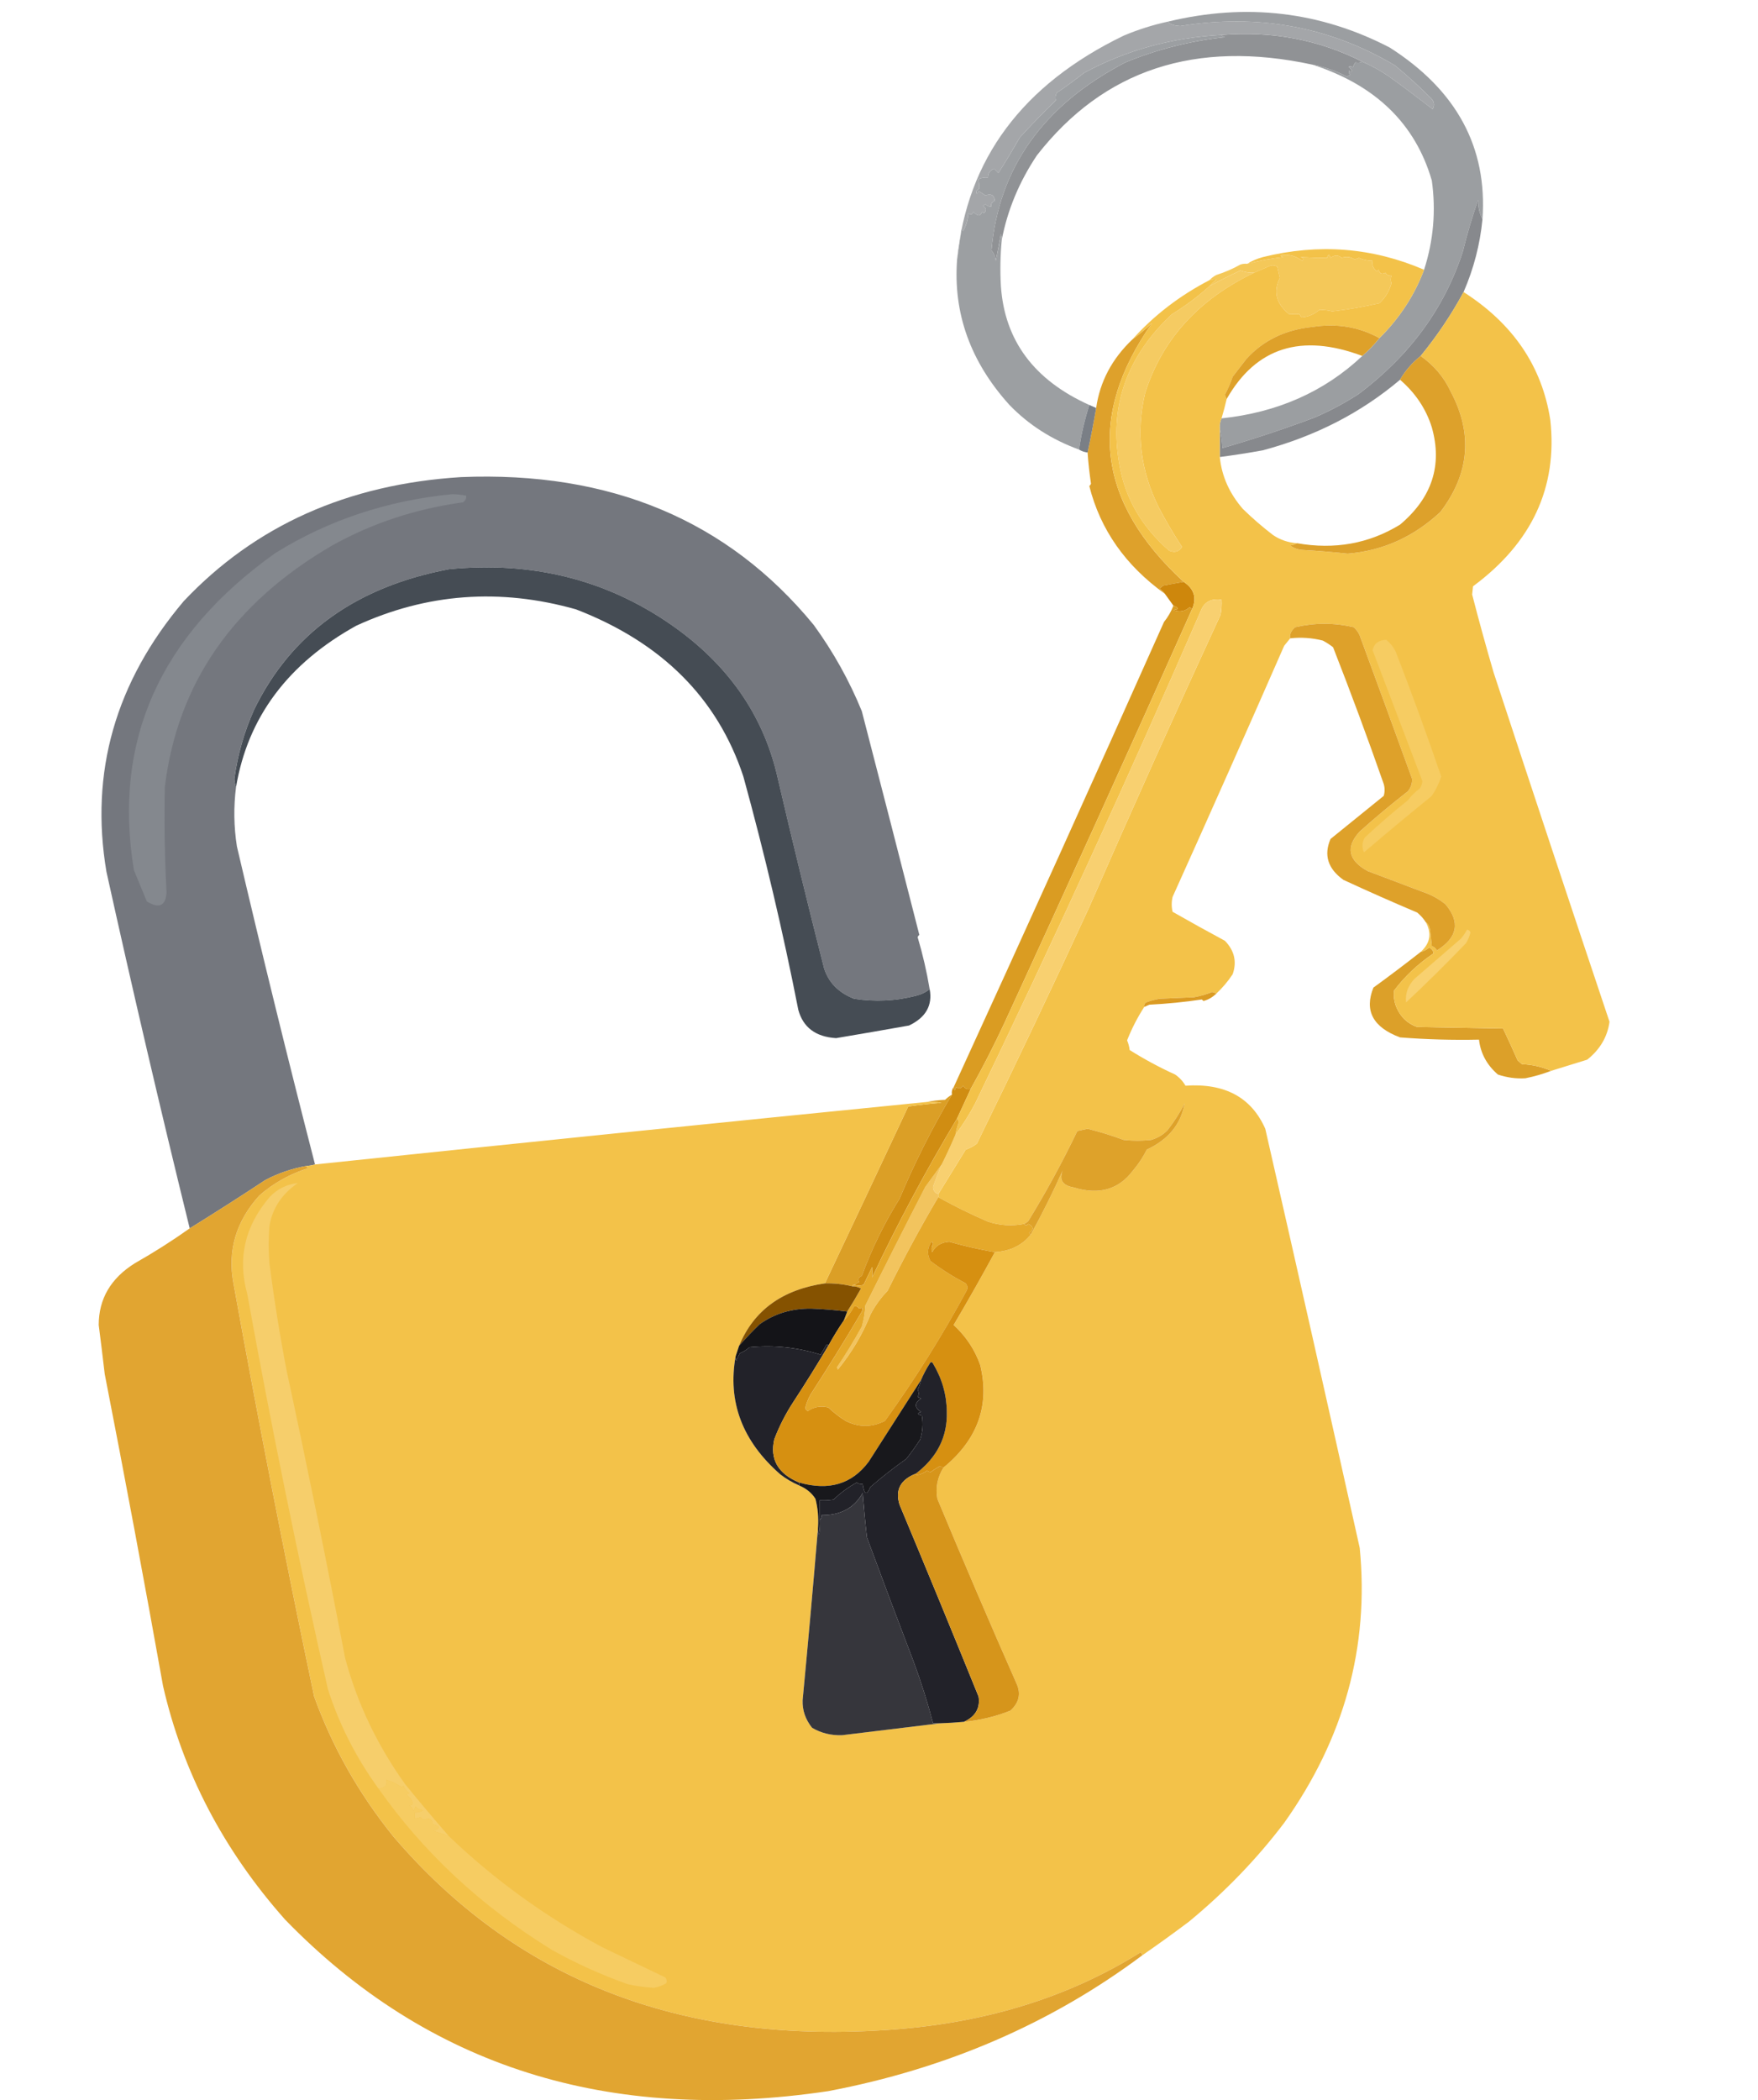<svg width="67" height="80" viewBox="0 0 67 80" fill="none" xmlns="http://www.w3.org/2000/svg">
<g clip-path="url(#clip0_4107_40617)">
<path fill-rule="evenodd" clip-rule="evenodd" d="M46.553 1.331C48.48 1.175 50.269 1.514 51.918 2.35C51.843 2.388 51.756 2.397 51.656 2.378C51.611 2.439 51.578 2.505 51.558 2.576C51.511 2.523 51.457 2.513 51.395 2.548C51.451 2.587 51.494 2.634 51.525 2.69C51.503 2.757 51.47 2.757 51.427 2.69C51.387 2.743 51.398 2.791 51.46 2.831C51.426 2.87 51.382 2.899 51.329 2.916C50.92 2.701 50.484 2.55 50.02 2.463C45.567 1.502 42.066 2.653 39.519 5.917C38.843 6.927 38.396 8.003 38.178 9.144C38.188 9.066 38.177 8.991 38.145 8.918C38.084 9.258 38.019 9.598 37.949 9.937C37.939 9.788 37.884 9.656 37.785 9.54C38.062 6.389 39.764 4.002 42.889 2.378C44.09 1.882 45.355 1.561 46.684 1.416C46.624 1.4 46.58 1.372 46.553 1.331Z" fill="#909295"/>
<path fill-rule="evenodd" clip-rule="evenodd" d="M44.524 0.821C44.562 0.917 44.715 0.974 44.982 0.991C47.95 0.514 50.677 1.015 53.161 2.491C53.63 2.876 54.077 3.281 54.502 3.708C54.657 3.841 54.69 3.992 54.601 4.161C54.043 3.726 53.476 3.301 52.899 2.887C52.593 2.679 52.265 2.5 51.918 2.349C50.269 1.514 48.48 1.174 46.553 1.33C44.662 1.432 42.917 1.913 41.318 2.774C40.977 3.041 40.628 3.296 40.272 3.538C40.223 3.629 40.212 3.724 40.239 3.821C39.765 4.283 39.307 4.755 38.865 5.237C38.603 5.698 38.33 6.151 38.047 6.596C37.992 6.539 37.938 6.482 37.883 6.426C37.722 6.497 37.646 6.61 37.654 6.765C37.526 6.752 37.406 6.771 37.294 6.822C37.313 6.947 37.324 7.07 37.327 7.19C37.219 7.231 37.186 7.297 37.229 7.388C37.251 7.35 37.273 7.313 37.294 7.275C37.381 7.331 37.469 7.388 37.556 7.445C37.77 7.364 37.89 7.43 37.916 7.643C37.792 7.705 37.748 7.781 37.785 7.87C37.702 7.877 37.625 7.848 37.556 7.785C37.523 7.803 37.491 7.822 37.458 7.841C37.599 7.931 37.61 8.026 37.491 8.124C37.469 8.105 37.447 8.087 37.425 8.068C37.367 8.249 37.258 8.249 37.098 8.068C37.059 8.18 36.993 8.199 36.902 8.124C36.891 8.363 36.825 8.59 36.706 8.804C36.684 8.785 36.662 8.766 36.64 8.747C36.587 9.133 36.532 9.511 36.477 9.879C36.855 6.062 38.971 3.221 42.823 1.359C43.37 1.127 43.937 0.948 44.524 0.821Z" fill="#A4A6A9"/>
<path fill-rule="evenodd" clip-rule="evenodd" d="M46.554 1.33C46.581 1.371 46.625 1.399 46.684 1.415C45.356 1.561 44.091 1.881 42.89 2.377C39.765 4.001 38.063 6.389 37.786 9.54C37.885 9.655 37.94 9.788 37.95 9.936C38.02 9.597 38.085 9.257 38.146 8.917C38.178 8.99 38.189 9.066 38.179 9.143C38.123 9.728 38.112 10.313 38.146 10.898C38.286 12.97 39.409 14.48 41.516 15.428C41.334 16 41.203 16.566 41.123 17.126C40.084 16.747 39.2 16.18 38.473 15.428C36.986 13.784 36.321 11.934 36.477 9.879C36.533 9.51 36.588 9.133 36.641 8.747C36.663 8.766 36.685 8.785 36.706 8.804C36.826 8.589 36.892 8.363 36.903 8.124C36.994 8.199 37.059 8.18 37.099 8.068C37.259 8.249 37.368 8.249 37.426 8.068C37.448 8.086 37.47 8.105 37.492 8.124C37.611 8.026 37.6 7.931 37.459 7.841C37.492 7.822 37.524 7.803 37.557 7.784C37.626 7.848 37.703 7.877 37.786 7.869C37.749 7.781 37.793 7.705 37.917 7.643C37.891 7.43 37.771 7.364 37.557 7.445C37.469 7.388 37.382 7.331 37.295 7.275C37.274 7.313 37.252 7.35 37.23 7.388C37.187 7.297 37.22 7.231 37.328 7.19C37.325 7.07 37.314 6.947 37.295 6.822C37.407 6.771 37.526 6.752 37.655 6.765C37.647 6.61 37.723 6.497 37.884 6.426C37.939 6.482 37.993 6.539 38.048 6.595C38.331 6.151 38.604 5.698 38.866 5.237C39.308 4.754 39.766 4.283 40.24 3.821C40.213 3.724 40.224 3.629 40.272 3.538C40.629 3.296 40.978 3.041 41.319 2.774C42.918 1.913 44.663 1.432 46.554 1.33Z" fill="#9C9FA2"/>
<path fill-rule="evenodd" clip-rule="evenodd" d="M47.797 10.39C47.625 10.398 47.45 10.37 47.273 10.305C46.871 10.493 46.479 10.691 46.096 10.899C46.173 10.812 46.26 10.727 46.357 10.644C46.271 10.633 46.184 10.643 46.096 10.673C46.166 10.594 46.253 10.528 46.357 10.475C46.681 10.372 46.986 10.24 47.273 10.078C47.358 10.05 47.445 10.041 47.535 10.05C47.984 9.931 48.442 9.846 48.909 9.795C48.75 9.738 48.772 9.71 48.975 9.71C49.205 9.705 49.424 9.78 49.629 9.937C49.701 9.873 49.679 9.825 49.563 9.795C49.909 9.813 50.247 9.823 50.578 9.823C50.621 9.672 50.665 9.672 50.709 9.823C50.864 9.708 51.006 9.708 51.134 9.823C51.304 9.762 51.468 9.781 51.624 9.88C51.682 9.867 51.736 9.848 51.788 9.823C51.953 9.896 52.127 9.934 52.312 9.937C52.281 10.098 52.335 10.23 52.475 10.333C52.497 10.314 52.519 10.295 52.541 10.276C52.578 10.425 52.666 10.463 52.802 10.39C52.849 10.473 52.925 10.511 53.031 10.503C52.995 10.607 52.995 10.701 53.031 10.786C52.956 11.077 52.803 11.331 52.573 11.55C51.98 11.687 51.38 11.791 50.774 11.862C50.606 11.819 50.442 11.801 50.283 11.805C50.078 11.98 49.849 12.074 49.596 12.088C49.574 12.05 49.553 12.013 49.531 11.975C49.406 11.961 49.275 11.961 49.138 11.975C48.638 11.573 48.517 11.111 48.778 10.588C48.747 10.447 48.714 10.305 48.68 10.163C48.589 10.104 48.491 10.094 48.386 10.135C48.188 10.22 47.991 10.306 47.797 10.39Z" fill="#F4C859"/>
<path fill-rule="evenodd" clip-rule="evenodd" d="M56.499 8.351C56.383 8.131 56.328 7.885 56.336 7.615C56.106 8.268 55.91 8.928 55.747 9.596C55.048 11.739 53.729 13.542 51.788 15.003C51.256 15.35 50.689 15.652 50.087 15.909C48.944 16.34 47.777 16.727 46.586 17.07C46.575 16.814 46.542 16.569 46.488 16.334C46.475 16.195 46.497 16.063 46.554 15.938C48.686 15.713 50.474 14.921 51.919 13.56C52.16 13.351 52.378 13.125 52.573 12.88C53.342 12.117 53.909 11.249 54.274 10.276C54.632 9.164 54.73 8.031 54.569 6.879C53.942 4.716 52.426 3.244 50.022 2.463C50.485 2.55 50.921 2.701 51.33 2.916C51.383 2.898 51.427 2.87 51.461 2.831C51.399 2.79 51.388 2.743 51.428 2.689C51.471 2.757 51.504 2.757 51.526 2.689C51.495 2.634 51.452 2.587 51.395 2.548C51.458 2.513 51.512 2.522 51.559 2.576C51.579 2.504 51.612 2.438 51.657 2.378C51.757 2.396 51.844 2.387 51.919 2.349C52.266 2.5 52.593 2.679 52.9 2.887C53.477 3.301 54.044 3.726 54.602 4.161C54.691 3.992 54.658 3.841 54.503 3.708C54.078 3.281 53.631 2.876 53.162 2.491C50.678 1.015 47.951 0.515 44.983 0.991C44.716 0.974 44.563 0.917 44.525 0.821C47.506 0.107 50.319 0.438 52.966 1.812C55.516 3.439 56.693 5.619 56.499 8.351Z" fill="#9B9EA1"/>
<path fill-rule="evenodd" clip-rule="evenodd" d="M56.499 8.351C56.407 9.306 56.168 10.23 55.779 11.126C55.319 11.978 54.774 12.789 54.144 13.56C53.818 13.821 53.557 14.123 53.358 14.466C51.873 15.723 50.129 16.619 48.124 17.155C47.579 17.254 47.034 17.339 46.488 17.41C46.488 17.051 46.488 16.693 46.488 16.334C46.542 16.569 46.575 16.814 46.586 17.07C47.777 16.727 48.944 16.34 50.087 15.91C50.689 15.653 51.256 15.351 51.788 15.004C53.729 13.542 55.048 11.74 55.747 9.597C55.91 8.929 56.106 8.268 56.336 7.615C56.328 7.886 56.383 8.131 56.499 8.351Z" fill="#87898D"/>
<path fill-rule="evenodd" clip-rule="evenodd" d="M45.113 22.166C44.854 22.21 44.592 22.257 44.328 22.307C44.285 22.345 44.241 22.383 44.197 22.421C44.276 22.479 44.342 22.546 44.394 22.619C42.894 21.544 41.934 20.176 41.515 18.514C41.544 18.491 41.566 18.462 41.58 18.429C41.521 18.035 41.477 17.639 41.449 17.24C41.569 16.675 41.678 16.109 41.776 15.542C41.919 14.541 42.377 13.673 43.15 12.937C43.405 12.745 43.656 12.538 43.903 12.315C41.412 15.857 41.816 19.14 45.113 22.166Z" fill="#DEA12B"/>
<path fill-rule="evenodd" clip-rule="evenodd" d="M47.796 10.39C45.67 11.409 44.285 12.938 43.641 14.976C43.287 16.478 43.461 17.931 44.165 19.335C44.435 19.85 44.729 20.35 45.048 20.835C44.932 21.02 44.769 21.067 44.557 20.977C43.507 20.066 42.875 18.971 42.66 17.693C42.264 15.504 42.929 13.598 44.655 11.975C45.177 11.656 45.657 11.297 46.095 10.899C46.478 10.691 46.87 10.493 47.273 10.305C47.449 10.37 47.624 10.398 47.796 10.39Z" fill="#F5CB62"/>
<path fill-rule="evenodd" clip-rule="evenodd" d="M41.516 15.428C41.603 15.466 41.69 15.503 41.777 15.541C41.679 16.109 41.57 16.675 41.45 17.239C41.326 17.223 41.217 17.185 41.123 17.126C41.203 16.566 41.334 16 41.516 15.428Z" fill="#7A7F86"/>
<path fill-rule="evenodd" clip-rule="evenodd" d="M35.43 37.679C35.283 37.801 35.109 37.886 34.906 37.934C34.131 38.134 33.345 38.171 32.551 38.047C31.958 37.817 31.577 37.431 31.406 36.886C30.792 34.476 30.203 32.06 29.639 29.64C29.102 27.247 27.739 25.293 25.55 23.78C23.082 22.074 20.268 21.376 17.109 21.685C13.567 22.355 11.091 24.138 9.683 27.035C9.304 27.886 9.053 28.763 8.931 29.668C8.936 29.777 8.958 29.881 8.996 29.979C8.9 30.735 8.91 31.49 9.029 32.244C9.975 36.293 10.968 40.331 12.006 44.36C11.9 44.39 11.791 44.409 11.679 44.417C11.121 44.516 10.597 44.696 10.108 44.955C9.157 45.583 8.197 46.196 7.23 46.794C6.118 42.277 5.06 37.748 4.056 33.206C3.417 29.414 4.399 25.979 7.001 22.902C9.724 20.02 13.246 18.445 17.567 18.175C23.255 17.942 27.737 19.819 31.013 23.808C31.761 24.837 32.371 25.932 32.845 27.092C33.582 29.933 34.312 32.773 35.037 35.613C35.007 35.636 34.985 35.664 34.972 35.698C35.166 36.351 35.319 37.012 35.43 37.679Z" fill="#74777E"/>
<path fill-rule="evenodd" clip-rule="evenodd" d="M17.241 18.825C17.418 18.829 17.593 18.848 17.765 18.882C17.782 18.992 17.739 19.077 17.634 19.137C15.839 19.384 14.181 19.931 12.661 20.779C8.888 22.972 6.762 26.039 6.282 29.979C6.254 31.32 6.276 32.66 6.347 33.999C6.313 34.512 6.062 34.626 5.595 34.338C5.431 33.942 5.267 33.546 5.104 33.149C4.291 28.228 6.09 24.199 10.502 21.062C12.522 19.81 14.769 19.065 17.241 18.825Z" fill="#84888E"/>
<path fill-rule="evenodd" clip-rule="evenodd" d="M35.431 37.679C35.547 38.297 35.286 38.76 34.645 39.066C33.718 39.231 32.792 39.391 31.865 39.547C31.089 39.499 30.609 39.141 30.425 38.471C29.839 35.488 29.141 32.525 28.331 29.582C27.346 26.598 25.22 24.474 21.952 23.213C19.054 22.394 16.262 22.602 13.577 23.836C10.971 25.28 9.444 27.327 8.997 29.979C8.959 29.88 8.937 29.776 8.932 29.667C9.054 28.763 9.305 27.885 9.684 27.035C11.092 24.138 13.568 22.354 17.11 21.684C20.269 21.375 23.083 22.074 25.551 23.779C27.74 25.293 29.103 27.246 29.64 29.639C30.204 32.06 30.793 34.476 31.407 36.886C31.578 37.43 31.959 37.817 32.552 38.047C33.346 38.171 34.132 38.133 34.907 37.934C35.109 37.885 35.284 37.8 35.431 37.679Z" fill="#454C54"/>
<path fill-rule="evenodd" clip-rule="evenodd" d="M45.113 22.166C45.505 22.427 45.614 22.767 45.44 23.185C45.4 23.179 45.367 23.16 45.342 23.128C45.165 23.291 44.958 23.329 44.721 23.242C44.945 23.213 44.945 23.157 44.721 23.072C44.616 22.923 44.507 22.772 44.394 22.619C44.342 22.546 44.276 22.48 44.197 22.421C44.241 22.383 44.285 22.345 44.328 22.308C44.592 22.258 44.854 22.21 45.113 22.166Z" fill="#CE870C"/>
<path fill-rule="evenodd" clip-rule="evenodd" d="M44.721 23.071C44.945 23.156 44.945 23.213 44.721 23.241C44.958 23.328 45.165 23.29 45.342 23.128C45.367 23.159 45.4 23.178 45.44 23.184C43.085 28.459 40.697 33.724 38.276 38.981C37.881 39.829 37.456 40.659 37 41.472C36.882 41.518 36.784 41.48 36.706 41.359C36.635 41.466 36.548 41.485 36.444 41.415C36.393 41.562 36.36 41.562 36.346 41.415C39.049 35.52 41.721 29.613 44.361 23.694C44.516 23.501 44.636 23.293 44.721 23.071Z" fill="#DA9C22"/>
<path fill-rule="evenodd" clip-rule="evenodd" d="M59.115 40.793C58.806 40.912 58.479 41.007 58.134 41.076C57.782 41.098 57.433 41.05 57.087 40.934C56.666 40.569 56.426 40.125 56.367 39.604C55.362 39.626 54.358 39.597 53.358 39.519C52.326 39.134 51.988 38.502 52.343 37.622C52.956 37.178 53.555 36.724 54.143 36.264C54.267 36.233 54.376 36.176 54.47 36.094C54.575 36.154 54.63 36.229 54.633 36.32C54.039 36.721 53.538 37.193 53.129 37.736C53.09 38.108 53.199 38.447 53.456 38.755C53.604 38.921 53.789 39.044 54.012 39.123C55.102 39.142 56.193 39.16 57.283 39.179C57.473 39.58 57.659 39.986 57.84 40.397C57.894 40.444 57.949 40.491 58.003 40.538C58.402 40.556 58.773 40.641 59.115 40.793Z" fill="#DCA029"/>
<path fill-rule="evenodd" clip-rule="evenodd" d="M36.281 41.698C35.522 42.978 34.857 44.299 34.286 45.661C33.7 46.6 33.22 47.581 32.846 48.605C32.717 48.665 32.684 48.74 32.748 48.832C32.676 48.87 32.611 48.908 32.552 48.945C32.508 48.945 32.486 48.964 32.486 49.002C32.145 48.919 31.796 48.881 31.439 48.889C32.504 46.643 33.562 44.397 34.613 42.151C35.033 42.091 35.458 42.044 35.889 42.01C35.694 41.981 35.497 41.972 35.3 41.981C35.527 41.935 35.767 41.906 36.02 41.896C36.098 41.819 36.186 41.752 36.281 41.698Z" fill="#DB9F26"/>
<path fill-rule="evenodd" clip-rule="evenodd" d="M37 41.472C36.826 41.849 36.651 42.226 36.477 42.604C35.293 44.578 34.213 46.597 33.238 48.662C33.248 48.531 33.248 48.399 33.238 48.266C33.129 48.492 33.02 48.719 32.911 48.945C32.799 48.981 32.679 48.981 32.551 48.945C32.609 48.908 32.675 48.87 32.747 48.832C32.683 48.74 32.716 48.664 32.845 48.605C33.219 47.581 33.699 46.6 34.285 45.661C34.856 44.299 35.521 42.978 36.28 41.698C36.262 41.59 36.283 41.495 36.346 41.415C36.36 41.562 36.393 41.562 36.444 41.415C36.548 41.484 36.635 41.466 36.706 41.358C36.784 41.48 36.882 41.518 37 41.472Z" fill="#D08D12"/>
<path fill-rule="evenodd" clip-rule="evenodd" d="M54.274 10.276C53.909 11.249 53.342 12.117 52.573 12.88C51.796 12.452 50.945 12.311 50.022 12.456C48.985 12.559 48.146 12.965 47.502 13.673C47.327 13.9 47.153 14.126 46.979 14.352C46.899 14.588 46.801 14.814 46.684 15.032C46.697 15.093 46.718 15.15 46.75 15.202C46.693 15.45 46.627 15.695 46.554 15.938C46.497 16.063 46.475 16.195 46.488 16.334C46.488 16.692 46.488 17.051 46.488 17.41C46.562 18.142 46.857 18.802 47.371 19.391C47.729 19.74 48.11 20.07 48.517 20.382C48.788 20.566 49.093 20.669 49.433 20.694C49.36 20.738 49.273 20.767 49.171 20.778C49.301 20.878 49.454 20.934 49.629 20.948C50.209 20.982 50.787 21.029 51.363 21.09C52.697 20.983 53.874 20.455 54.896 19.505C56.009 18.044 56.14 16.515 55.288 14.918C55.036 14.372 54.655 13.919 54.144 13.56C54.774 12.789 55.319 11.977 55.779 11.125C57.667 12.333 58.768 13.956 59.084 15.994C59.368 18.56 58.386 20.674 56.139 22.335C56.128 22.439 56.117 22.543 56.106 22.647C56.362 23.64 56.635 24.631 56.924 25.619C58.383 30.059 59.855 34.494 61.341 38.924C61.262 39.499 60.978 39.98 60.49 40.368C60.032 40.509 59.574 40.651 59.116 40.793C58.773 40.64 58.402 40.556 58.004 40.538C57.949 40.491 57.895 40.443 57.84 40.396C57.659 39.985 57.474 39.58 57.284 39.179C56.194 39.16 55.103 39.141 54.013 39.122C53.79 39.043 53.605 38.92 53.456 38.754C53.2 38.447 53.091 38.107 53.129 37.735C53.538 37.193 54.04 36.721 54.634 36.32C54.631 36.229 54.576 36.153 54.471 36.093C54.376 36.176 54.267 36.232 54.144 36.263C54.508 35.933 54.573 35.556 54.34 35.131C54.418 35.174 54.473 35.268 54.503 35.414C54.525 35.622 54.547 35.829 54.569 36.037C54.656 36.075 54.721 36.131 54.765 36.207C55.55 35.715 55.659 35.13 55.092 34.452C54.836 34.242 54.542 34.081 54.209 33.97C53.511 33.706 52.813 33.442 52.115 33.178C51.378 32.767 51.279 32.267 51.821 31.677C52.412 31.147 53.022 30.637 53.653 30.149C53.773 30.005 53.828 29.845 53.816 29.667C53.156 27.845 52.491 26.024 51.821 24.204C51.769 24.086 51.693 23.982 51.592 23.892C50.848 23.72 50.107 23.72 49.367 23.892C49.209 24.021 49.144 24.163 49.171 24.317C49.095 24.41 49.019 24.504 48.942 24.6C47.541 27.797 46.124 30.986 44.689 34.168C44.645 34.357 44.645 34.546 44.689 34.734C45.349 35.11 46.014 35.478 46.684 35.839C47.047 36.215 47.145 36.64 46.979 37.112C46.803 37.38 46.596 37.625 46.357 37.849C46.307 37.825 46.253 37.806 46.194 37.792C45.974 37.88 45.745 37.947 45.507 37.99C45.071 38.009 44.634 38.028 44.198 38.047C44.017 38.077 43.843 38.124 43.675 38.188C43.617 38.235 43.595 38.291 43.609 38.358C43.347 38.766 43.129 39.191 42.955 39.632C43.005 39.749 43.038 39.872 43.053 40C43.604 40.347 44.182 40.658 44.787 40.934C44.955 41.051 45.086 41.193 45.18 41.359C46.679 41.256 47.693 41.803 48.222 43.001C49.436 48.32 50.635 53.642 51.821 58.967C52.188 62.735 51.228 66.226 48.942 69.441C47.902 70.813 46.691 72.068 45.31 73.206C44.73 73.642 44.141 74.067 43.544 74.48C43.519 74.444 43.497 74.406 43.478 74.367C40.673 76.125 37.401 77.116 33.664 77.339C25.842 77.837 19.615 75.374 14.984 69.95C13.668 68.314 12.664 66.54 11.974 64.628C10.873 59.393 9.848 54.147 8.899 48.889C8.666 47.646 8.993 46.532 9.88 45.548C10.412 45.078 11.033 44.729 11.745 44.501C11.709 44.479 11.687 44.451 11.68 44.416C11.792 44.409 11.901 44.39 12.007 44.359C19.78 43.545 27.544 42.752 35.3 41.981C35.497 41.972 35.694 41.982 35.889 42.01C35.458 42.044 35.033 42.091 34.613 42.151C33.562 44.398 32.504 46.643 31.439 48.889C29.815 49.124 28.724 49.917 28.168 51.267C28.124 51.399 28.081 51.531 28.037 51.663C27.726 53.401 28.293 54.902 29.738 56.164C29.957 56.334 30.197 56.476 30.458 56.589C30.73 56.701 30.938 56.871 31.08 57.098C31.169 57.452 31.202 57.81 31.178 58.174C30.995 60.365 30.799 62.564 30.589 64.77C30.576 65.152 30.696 65.501 30.949 65.817C31.293 66.022 31.674 66.116 32.094 66.1C33.346 65.948 34.589 65.796 35.823 65.647C36.13 65.638 36.435 65.619 36.739 65.591C37.355 65.531 37.944 65.39 38.506 65.166C38.843 64.864 38.919 64.515 38.735 64.119C37.706 61.787 36.703 59.447 35.725 57.098C35.647 56.678 35.724 56.282 35.954 55.909C37.261 54.843 37.729 53.541 37.361 52.003C37.155 51.419 36.817 50.909 36.347 50.474C36.889 49.555 37.412 48.63 37.917 47.7C38.509 47.661 38.967 47.435 39.291 47.02C39.728 46.225 40.132 45.414 40.501 44.586C40.353 44.945 40.495 45.162 40.927 45.237C41.886 45.533 42.639 45.316 43.184 44.586C43.392 44.34 43.566 44.076 43.708 43.793C44.526 43.413 45.006 42.828 45.147 42.038C44.963 42.394 44.745 42.734 44.493 43.057C44.323 43.23 44.116 43.352 43.871 43.425C43.522 43.463 43.173 43.463 42.824 43.425C42.377 43.258 41.919 43.116 41.45 43.001C41.319 43.029 41.188 43.057 41.058 43.086C40.498 44.252 39.876 45.394 39.193 46.511C39.147 46.561 39.092 46.599 39.029 46.624C38.564 46.714 38.106 46.686 37.655 46.539C36.998 46.255 36.365 45.944 35.758 45.605C35.758 45.567 35.758 45.53 35.758 45.492C36.104 44.931 36.453 44.365 36.805 43.793C36.962 43.739 37.104 43.664 37.23 43.567C38.687 40.594 40.105 37.612 41.483 34.621C43.124 30.87 44.803 27.133 46.521 23.411C46.553 23.223 46.565 23.035 46.554 22.845C46.193 22.794 45.942 22.907 45.801 23.185C43.054 29.506 40.175 35.791 37.164 42.038C36.945 42.456 36.694 42.852 36.412 43.227C36.44 43.064 36.484 42.904 36.543 42.746C36.527 42.695 36.505 42.648 36.477 42.604C36.652 42.226 36.827 41.849 37.001 41.472C37.456 40.659 37.882 39.829 38.277 38.981C40.698 33.724 43.086 28.459 45.441 23.185C45.615 22.767 45.506 22.427 45.114 22.166C41.817 19.14 41.413 15.856 43.904 12.314C43.657 12.538 43.406 12.745 43.151 12.937C43.973 12.018 44.955 11.263 46.096 10.672C46.184 10.642 46.271 10.633 46.357 10.644C46.26 10.727 46.173 10.812 46.096 10.899C45.658 11.296 45.178 11.655 44.656 11.975C42.93 13.598 42.264 15.504 42.661 17.693C42.876 18.971 43.508 20.065 44.558 20.977C44.77 21.067 44.933 21.019 45.049 20.835C44.73 20.35 44.436 19.85 44.166 19.335C43.462 17.93 43.288 16.477 43.642 14.975C44.286 12.938 45.671 11.409 47.797 10.389C47.991 10.305 48.188 10.22 48.386 10.134C48.491 10.094 48.589 10.103 48.68 10.163C48.714 10.305 48.747 10.446 48.778 10.587C48.517 11.111 48.637 11.573 49.138 11.975C49.275 11.961 49.406 11.961 49.531 11.975C49.553 12.012 49.574 12.05 49.596 12.088C49.849 12.074 50.078 11.979 50.283 11.805C50.442 11.8 50.606 11.819 50.774 11.861C51.38 11.79 51.98 11.687 52.573 11.55C52.803 11.331 52.956 11.076 53.031 10.786C52.995 10.7 52.995 10.606 53.031 10.502C52.925 10.51 52.849 10.473 52.802 10.389C52.666 10.462 52.578 10.425 52.541 10.276C52.519 10.295 52.497 10.314 52.475 10.333C52.335 10.229 52.281 10.097 52.312 9.936C52.127 9.934 51.953 9.896 51.788 9.823C51.736 9.847 51.682 9.866 51.624 9.88C51.468 9.78 51.304 9.761 51.134 9.823C51.006 9.708 50.864 9.708 50.709 9.823C50.665 9.672 50.621 9.672 50.578 9.823C50.247 9.822 49.909 9.813 49.563 9.795C49.679 9.825 49.701 9.872 49.629 9.936C49.424 9.78 49.205 9.704 48.975 9.71C48.772 9.71 48.75 9.738 48.909 9.795C48.442 9.846 47.984 9.931 47.535 10.05C47.71 9.938 47.907 9.854 48.124 9.795C50.254 9.267 52.304 9.427 54.274 10.276Z" fill="#F3C249"/>
<path fill-rule="evenodd" clip-rule="evenodd" d="M46.358 37.849C46.208 37.993 46.044 38.087 45.867 38.132C45.845 38.113 45.823 38.094 45.802 38.075C45.144 38.173 44.479 38.239 43.806 38.273C43.739 38.302 43.673 38.331 43.61 38.358C43.595 38.292 43.617 38.235 43.675 38.188C43.843 38.124 44.018 38.077 44.199 38.047C44.635 38.028 45.071 38.009 45.507 37.99C45.745 37.947 45.974 37.881 46.194 37.792C46.253 37.806 46.308 37.825 46.358 37.849Z" fill="#DB9B23"/>
<path fill-rule="evenodd" clip-rule="evenodd" d="M55.91 35.414C55.981 35.421 56.024 35.459 56.041 35.527C56.005 35.666 55.951 35.798 55.877 35.924C55.138 36.695 54.375 37.45 53.587 38.188C53.55 37.849 53.659 37.547 53.914 37.282C54.503 36.773 55.092 36.263 55.681 35.754C55.772 35.647 55.848 35.534 55.91 35.414Z" fill="#F8D170"/>
<path fill-rule="evenodd" clip-rule="evenodd" d="M35.757 45.492C35.625 45.44 35.56 45.346 35.561 45.209C35.66 44.92 35.769 44.637 35.888 44.359C36.075 43.986 36.25 43.608 36.411 43.227C36.693 42.852 36.944 42.456 37.164 42.038C40.175 35.791 43.053 29.506 45.8 23.185C45.941 22.907 46.192 22.794 46.553 22.845C46.563 23.035 46.553 23.223 46.52 23.411C44.803 27.133 43.123 30.87 41.482 34.621C40.104 37.612 38.686 40.594 37.229 43.567C37.103 43.664 36.961 43.739 36.804 43.793C36.452 44.365 36.103 44.931 35.757 45.492Z" fill="#F8D070"/>
<path fill-rule="evenodd" clip-rule="evenodd" d="M54.339 35.131C54.255 34.997 54.146 34.874 54.012 34.763C53.066 34.363 52.128 33.948 51.198 33.517C50.607 33.094 50.443 32.575 50.708 31.96C51.384 31.413 52.06 30.866 52.736 30.318C52.78 30.167 52.78 30.016 52.736 29.865C52.127 28.123 51.483 26.387 50.806 24.657C50.684 24.561 50.553 24.476 50.413 24.402C50.001 24.298 49.587 24.27 49.17 24.317C49.143 24.163 49.208 24.021 49.366 23.892C50.106 23.72 50.847 23.72 51.591 23.892C51.692 23.982 51.768 24.085 51.82 24.204C52.49 26.024 53.156 27.845 53.816 29.667C53.827 29.844 53.772 30.005 53.652 30.148C53.022 30.637 52.411 31.147 51.82 31.677C51.279 32.267 51.377 32.767 52.114 33.178C52.812 33.442 53.51 33.706 54.208 33.97C54.541 34.081 54.836 34.242 55.092 34.451C55.659 35.13 55.55 35.715 54.764 36.206C54.721 36.131 54.655 36.074 54.568 36.037C54.546 35.829 54.524 35.621 54.503 35.414C54.472 35.268 54.417 35.174 54.339 35.131Z" fill="#DEA12A"/>
<path fill-rule="evenodd" clip-rule="evenodd" d="M52.834 24.374C52.988 24.499 53.108 24.65 53.194 24.827C53.806 26.407 54.384 27.993 54.928 29.583C54.844 29.841 54.724 30.086 54.568 30.319C53.693 31.029 52.831 31.746 51.983 32.47C51.897 32.277 51.908 32.088 52.016 31.904C52.538 31.415 53.083 30.943 53.652 30.489C53.78 30.321 53.933 30.17 54.11 30.036C54.17 29.949 54.203 29.855 54.208 29.753C53.576 28.093 52.943 26.432 52.311 24.77C52.368 24.512 52.543 24.38 52.834 24.374Z" fill="#F6CC62"/>
<path fill-rule="evenodd" clip-rule="evenodd" d="M54.143 13.56C54.654 13.919 55.035 14.372 55.288 14.918C56.139 16.515 56.008 18.044 54.895 19.504C53.873 20.455 52.696 20.983 51.362 21.09C50.786 21.029 50.208 20.982 49.628 20.948C49.453 20.934 49.3 20.877 49.17 20.778C49.272 20.766 49.359 20.738 49.432 20.693C50.864 20.946 52.173 20.71 53.357 19.986C54.575 18.961 54.979 17.725 54.568 16.277C54.349 15.578 53.946 14.974 53.357 14.465C53.556 14.123 53.817 13.82 54.143 13.56Z" fill="#DDA12B"/>
<path fill-rule="evenodd" clip-rule="evenodd" d="M52.572 12.88C52.377 13.124 52.159 13.351 51.918 13.559C49.592 12.688 47.869 13.235 46.749 15.201C46.718 15.149 46.696 15.093 46.684 15.031C46.8 14.814 46.898 14.587 46.978 14.352C47.152 14.126 47.326 13.899 47.502 13.673C48.145 12.965 48.984 12.559 50.02 12.455C50.944 12.31 51.795 12.452 52.572 12.88Z" fill="#DEA12A"/>
<path fill-rule="evenodd" clip-rule="evenodd" d="M39.291 47.02C39.255 47.017 39.234 46.998 39.226 46.964C39.405 46.839 39.394 46.726 39.193 46.624C39.129 46.696 39.074 46.696 39.029 46.624C39.092 46.598 39.147 46.561 39.193 46.511C39.877 45.394 40.498 44.252 41.058 43.086C41.188 43.057 41.319 43.029 41.45 43.001C41.919 43.116 42.377 43.258 42.824 43.425C43.173 43.463 43.522 43.463 43.871 43.425C44.116 43.352 44.323 43.23 44.493 43.057C44.745 42.734 44.963 42.394 45.147 42.038C45.006 42.828 44.526 43.413 43.708 43.793C43.566 44.076 43.392 44.34 43.184 44.586C42.639 45.316 41.886 45.533 40.927 45.237C40.495 45.162 40.353 44.945 40.502 44.586C40.132 45.414 39.728 46.225 39.291 47.02Z" fill="#DEA22A"/>
<path fill-rule="evenodd" clip-rule="evenodd" d="M11.679 44.416C11.686 44.451 11.708 44.479 11.744 44.501C11.032 44.729 10.411 45.078 9.879 45.548C8.992 46.532 8.665 47.646 8.898 48.889C9.847 54.147 10.872 59.393 11.973 64.628C12.663 66.54 13.666 68.314 14.983 69.95C19.614 75.374 25.841 77.837 33.663 77.339C37.401 77.116 40.672 76.125 43.477 74.367C43.496 74.406 43.518 74.444 43.543 74.48C40.071 77.077 36.08 78.804 31.569 79.66C23.205 80.909 16.302 78.729 10.861 73.121C8.518 70.48 6.969 67.517 6.215 64.232C5.505 60.264 4.764 56.301 3.991 52.342C3.919 51.719 3.842 51.097 3.762 50.474C3.763 49.48 4.221 48.697 5.136 48.124C5.864 47.711 6.562 47.267 7.229 46.794C8.197 46.195 9.157 45.582 10.108 44.954C10.597 44.695 11.121 44.516 11.679 44.416Z" fill="#E1A531"/>
<path fill-rule="evenodd" clip-rule="evenodd" d="M35.888 44.359C35.769 44.637 35.66 44.92 35.56 45.209C35.56 45.346 35.625 45.44 35.757 45.492C35.757 45.529 35.757 45.567 35.757 45.605C35.073 46.763 34.429 47.952 33.827 49.172C33.561 49.446 33.343 49.748 33.172 50.078C32.873 50.827 32.459 51.526 31.929 52.172C31.918 52.144 31.907 52.116 31.896 52.088C32.239 51.579 32.555 51.06 32.845 50.531C32.92 50.271 32.964 50.007 32.976 49.738C33.726 48.225 34.489 46.716 35.266 45.209C35.475 44.922 35.682 44.639 35.888 44.359Z" fill="#F2C45E"/>
<path fill-rule="evenodd" clip-rule="evenodd" d="M36.478 42.605C36.506 42.648 36.528 42.695 36.544 42.746C36.484 42.904 36.441 43.064 36.413 43.227C36.251 43.608 36.077 43.986 35.889 44.36C35.684 44.639 35.476 44.922 35.268 45.209C34.491 46.716 33.728 48.226 32.977 49.738C32.965 50.007 32.922 50.271 32.847 50.531C32.557 51.061 32.241 51.58 31.898 52.088C31.909 52.116 31.92 52.145 31.931 52.173C32.46 51.526 32.875 50.827 33.174 50.078C33.344 49.748 33.562 49.446 33.828 49.172C34.431 47.952 35.074 46.763 35.758 45.605C36.366 45.944 36.998 46.255 37.656 46.539C38.107 46.686 38.565 46.714 39.03 46.624C39.075 46.696 39.129 46.696 39.193 46.624C39.395 46.726 39.406 46.84 39.226 46.964C39.234 46.998 39.256 47.017 39.291 47.021C38.967 47.435 38.509 47.661 37.917 47.7C37.328 47.599 36.75 47.466 36.184 47.304C35.879 47.321 35.661 47.453 35.529 47.7C35.492 47.594 35.502 47.49 35.562 47.389C35.555 47.291 35.522 47.282 35.464 47.36C35.339 47.585 35.339 47.812 35.464 48.04C35.885 48.357 36.332 48.64 36.805 48.889C36.879 48.978 36.89 49.072 36.838 49.172C35.911 50.885 34.875 52.536 33.73 54.126C33.23 54.38 32.729 54.38 32.225 54.126C31.988 53.977 31.769 53.807 31.571 53.617C31.274 53.547 31.013 53.594 30.786 53.758C30.74 53.728 30.708 53.691 30.688 53.645C30.729 53.477 30.794 53.307 30.884 53.135C31.563 52.09 32.217 51.033 32.847 49.965C32.903 49.829 32.871 49.791 32.748 49.852C32.699 49.777 32.633 49.749 32.552 49.767C32.432 49.991 32.301 50.171 32.16 50.304C32.203 50.191 32.247 50.078 32.291 49.965C32.47 49.68 32.645 49.387 32.814 49.087C32.714 49.03 32.605 49.002 32.487 49.002C32.487 48.965 32.509 48.946 32.552 48.946C32.681 48.982 32.8 48.982 32.912 48.946C33.021 48.719 33.13 48.493 33.239 48.266C33.249 48.4 33.249 48.532 33.239 48.663C34.215 46.597 35.294 44.578 36.478 42.605Z" fill="#E5A92A"/>
<path fill-rule="evenodd" clip-rule="evenodd" d="M31.439 48.889C31.796 48.881 32.145 48.919 32.486 49.002C32.605 49.001 32.714 49.03 32.813 49.087C32.644 49.387 32.47 49.679 32.29 49.964C31.835 49.906 31.377 49.868 30.916 49.851C30.175 49.842 29.521 50.04 28.953 50.446C28.676 50.714 28.414 50.987 28.168 51.267C28.724 49.917 29.815 49.124 31.439 48.889Z" fill="#855200"/>
<path fill-rule="evenodd" clip-rule="evenodd" d="M32.29 49.964C32.246 50.077 32.202 50.191 32.159 50.304C31.945 50.617 31.748 50.938 31.57 51.266C31.55 51.196 31.517 51.196 31.472 51.266C31.406 51.38 31.341 51.493 31.275 51.606C30.397 51.327 29.492 51.232 28.56 51.323C28.457 51.419 28.338 51.495 28.2 51.549C28.144 51.639 28.1 51.734 28.069 51.833C28.038 51.779 28.027 51.722 28.037 51.663C28.08 51.531 28.124 51.398 28.168 51.266C28.413 50.987 28.675 50.713 28.953 50.445C29.52 50.04 30.174 49.842 30.916 49.851C31.376 49.867 31.834 49.905 32.29 49.964Z" fill="#141418"/>
<path fill-rule="evenodd" clip-rule="evenodd" d="M31.569 51.266C31.139 51.991 30.692 52.708 30.228 53.418C29.935 53.868 29.695 54.34 29.508 54.833C29.337 55.594 29.653 56.141 30.457 56.475C30.457 56.513 30.457 56.551 30.457 56.588C30.196 56.475 29.956 56.334 29.737 56.164C28.292 54.901 27.724 53.401 28.036 51.663C28.026 51.722 28.037 51.779 28.069 51.833C28.099 51.734 28.143 51.639 28.2 51.55C28.337 51.495 28.457 51.419 28.559 51.323C29.492 51.233 30.397 51.327 31.275 51.606C31.34 51.493 31.405 51.38 31.471 51.266C31.516 51.196 31.549 51.196 31.569 51.266Z" fill="#222229"/>
<path fill-rule="evenodd" clip-rule="evenodd" d="M17.11 69.951C16.922 69.876 16.725 69.81 16.521 69.752C16.788 69.645 16.778 69.56 16.489 69.498C16.472 69.293 16.363 69.237 16.161 69.328C16.1 69.305 16.056 69.267 16.03 69.215C15.964 69.262 15.888 69.281 15.802 69.271C15.802 69.196 15.802 69.12 15.802 69.045C15.92 69.045 16.029 69.017 16.129 68.96C16.004 68.948 15.906 68.901 15.834 68.818C15.812 68.875 15.791 68.931 15.769 68.988C15.738 68.907 15.684 68.841 15.605 68.79C15.649 68.771 15.693 68.752 15.736 68.733C15.722 68.59 15.635 68.467 15.474 68.365C15.518 68.347 15.562 68.327 15.605 68.309C15.495 68.237 15.419 68.142 15.376 68.026C15.354 68.044 15.333 68.064 15.311 68.082C15.132 67.96 14.935 67.867 14.722 67.799C14.78 67.992 14.682 68.106 14.428 68.139C13.57 66.957 12.927 65.692 12.497 64.346C11.359 59.342 10.334 54.322 9.422 49.285C9.047 47.936 9.33 46.709 10.273 45.605C10.56 45.296 10.92 45.117 11.352 45.067C10.748 45.481 10.388 46.019 10.273 46.681C10.229 47.172 10.229 47.662 10.273 48.153C10.448 49.517 10.666 50.875 10.927 52.23C11.711 55.864 12.453 59.506 13.152 63.157C13.608 64.87 14.371 66.474 15.442 67.969C15.988 68.639 16.545 69.3 17.11 69.951Z" fill="#F6CE6B"/>
<path fill-rule="evenodd" clip-rule="evenodd" d="M37.916 47.7C37.411 48.63 36.888 49.555 36.345 50.474C36.816 50.909 37.154 51.419 37.359 52.003C37.728 53.541 37.259 54.843 35.953 55.91C35.91 55.892 35.867 55.873 35.822 55.853C35.697 55.921 35.577 55.997 35.462 56.079C35.412 56.071 35.368 56.052 35.331 56.023C35.221 56.11 35.09 56.167 34.939 56.193C34.913 56.18 34.902 56.161 34.906 56.136C35.718 55.514 36.11 54.73 36.084 53.786C36.078 53.135 35.904 52.522 35.56 51.946C35.517 51.871 35.473 51.871 35.429 51.946C35.302 52.148 35.193 52.356 35.102 52.569C34.439 53.604 33.774 54.642 33.107 55.683C32.471 56.536 31.587 56.801 30.457 56.476C29.653 56.142 29.337 55.594 29.508 54.834C29.695 54.34 29.935 53.868 30.228 53.418C30.692 52.709 31.139 51.992 31.569 51.267C31.748 50.939 31.944 50.618 32.158 50.304C32.3 50.171 32.431 49.991 32.55 49.767C32.632 49.749 32.697 49.777 32.747 49.852C32.869 49.791 32.901 49.829 32.845 49.965C32.215 51.033 31.561 52.09 30.882 53.135C30.792 53.307 30.727 53.477 30.686 53.645C30.706 53.691 30.739 53.728 30.784 53.758C31.011 53.594 31.273 53.547 31.569 53.617C31.768 53.807 31.986 53.977 32.223 54.126C32.727 54.38 33.228 54.38 33.728 54.126C34.873 52.536 35.909 50.885 36.836 49.172C36.888 49.072 36.877 48.978 36.803 48.889C36.33 48.64 35.883 48.357 35.462 48.04C35.337 47.812 35.337 47.585 35.462 47.36C35.52 47.282 35.553 47.291 35.56 47.389C35.501 47.49 35.49 47.594 35.528 47.7C35.66 47.453 35.878 47.321 36.182 47.304C36.748 47.466 37.326 47.599 37.916 47.7Z" fill="#D69011"/>
<path fill-rule="evenodd" clip-rule="evenodd" d="M35.102 52.569C35.075 52.697 35.032 52.819 34.972 52.937C35.023 53.039 35.023 53.133 34.972 53.22C35.015 53.239 35.059 53.258 35.102 53.277C34.841 53.447 34.841 53.617 35.102 53.787C34.945 53.832 34.956 53.879 35.135 53.928C35.186 54.234 35.164 54.536 35.07 54.834C34.908 55.085 34.733 55.33 34.546 55.57C34.069 55.908 33.611 56.266 33.172 56.646C33.035 56.98 32.937 56.942 32.878 56.532C32.791 56.542 32.715 56.523 32.649 56.476C32.319 56.66 32.024 56.877 31.766 57.127C31.593 57.155 31.418 57.164 31.242 57.155C31.242 57.401 31.242 57.646 31.242 57.891C31.253 58.081 31.242 58.27 31.209 58.458C31.177 58.365 31.166 58.271 31.177 58.174C31.201 57.81 31.168 57.452 31.079 57.099C30.937 56.872 30.729 56.702 30.457 56.589C30.457 56.551 30.457 56.514 30.457 56.476C31.588 56.801 32.471 56.537 33.107 55.683C33.774 54.642 34.439 53.604 35.102 52.569Z" fill="#18181C"/>
<path fill-rule="evenodd" clip-rule="evenodd" d="M34.906 56.136C34.314 56.368 34.107 56.765 34.285 57.325C35.301 59.755 36.304 62.189 37.294 64.629C37.362 65.068 37.177 65.389 36.738 65.591C36.434 65.619 36.129 65.638 35.822 65.648C35.735 65.648 35.648 65.648 35.56 65.648C35.351 64.847 35.1 64.054 34.808 63.27C34.209 61.705 33.62 60.139 33.041 58.571C32.976 58.005 32.922 57.439 32.878 56.872C32.563 57.442 32.04 57.725 31.308 57.721C31.323 57.794 31.301 57.851 31.242 57.891C31.242 57.646 31.242 57.4 31.242 57.155C31.418 57.164 31.593 57.155 31.766 57.127C32.024 56.877 32.319 56.66 32.649 56.476C32.715 56.523 32.791 56.542 32.878 56.532C32.937 56.942 33.035 56.98 33.172 56.645C33.611 56.266 34.069 55.907 34.546 55.57C34.733 55.33 34.908 55.084 35.07 54.834C35.164 54.536 35.186 54.234 35.135 53.928C34.956 53.879 34.945 53.832 35.102 53.786C34.841 53.617 34.841 53.447 35.102 53.277C35.059 53.258 35.015 53.239 34.972 53.22C35.023 53.133 35.023 53.038 34.972 52.937C35.032 52.819 35.075 52.696 35.102 52.569C35.193 52.356 35.302 52.148 35.43 51.946C35.473 51.871 35.517 51.871 35.56 51.946C35.904 52.522 36.079 53.135 36.084 53.786C36.111 54.73 35.718 55.514 34.906 56.136Z" fill="#222229"/>
<path fill-rule="evenodd" clip-rule="evenodd" d="M35.955 55.909C35.724 56.282 35.648 56.678 35.725 57.098C36.703 59.447 37.706 61.787 38.735 64.119C38.92 64.514 38.843 64.864 38.506 65.166C37.945 65.39 37.356 65.531 36.74 65.591C37.178 65.389 37.364 65.067 37.296 64.628C36.305 62.189 35.302 59.755 34.286 57.325C34.108 56.765 34.316 56.368 34.908 56.136C34.903 56.16 34.914 56.179 34.94 56.192C35.092 56.166 35.222 56.11 35.333 56.022C35.37 56.052 35.413 56.071 35.464 56.079C35.578 55.996 35.698 55.921 35.824 55.852C35.868 55.873 35.912 55.892 35.955 55.909Z" fill="#D6951B"/>
<path fill-rule="evenodd" clip-rule="evenodd" d="M35.823 65.648C34.589 65.797 33.346 65.948 32.094 66.101C31.674 66.116 31.293 66.022 30.949 65.818C30.696 65.502 30.576 65.152 30.589 64.77C30.799 62.564 30.995 60.365 31.178 58.174C31.167 58.27 31.178 58.365 31.21 58.457C31.243 58.269 31.254 58.081 31.243 57.891C31.302 57.851 31.324 57.794 31.308 57.721C32.041 57.725 32.564 57.442 32.879 56.872C32.922 57.439 32.977 58.005 33.042 58.571C33.621 60.139 34.21 61.706 34.809 63.27C35.101 64.055 35.352 64.847 35.562 65.648C35.649 65.648 35.736 65.648 35.823 65.648Z" fill="#36363C"/>
<path fill-rule="evenodd" clip-rule="evenodd" d="M17.11 69.95C18.825 71.595 20.766 73.001 22.934 74.168C23.741 74.555 24.548 74.942 25.355 75.329C25.415 75.401 25.426 75.476 25.387 75.555C25.246 75.634 25.094 75.691 24.929 75.725C24.6 75.708 24.262 75.661 23.915 75.584C22.905 75.224 21.946 74.79 21.036 74.281C18.345 72.623 16.142 70.575 14.428 68.138C14.682 68.105 14.78 67.992 14.722 67.799C14.936 67.866 15.132 67.96 15.311 68.082C15.333 68.063 15.355 68.044 15.377 68.025C15.419 68.142 15.495 68.237 15.605 68.308C15.562 68.327 15.518 68.346 15.475 68.365C15.635 68.467 15.722 68.589 15.736 68.733C15.693 68.752 15.649 68.771 15.605 68.79C15.684 68.841 15.739 68.907 15.769 68.988C15.791 68.931 15.813 68.875 15.835 68.818C15.906 68.901 16.005 68.948 16.129 68.96C16.029 69.017 15.92 69.045 15.802 69.044C15.802 69.12 15.802 69.196 15.802 69.271C15.888 69.281 15.965 69.262 16.031 69.214C16.056 69.267 16.1 69.304 16.162 69.328C16.363 69.236 16.472 69.293 16.489 69.497C16.778 69.56 16.789 69.644 16.521 69.752C16.726 69.81 16.922 69.876 17.11 69.95Z" fill="#F6CC62"/>
</g>
<defs>
<clipPath id="clip0_4107_40617">
<rect width="67" height="80" fill="white"/>
</clipPath>
</defs>
</svg>
